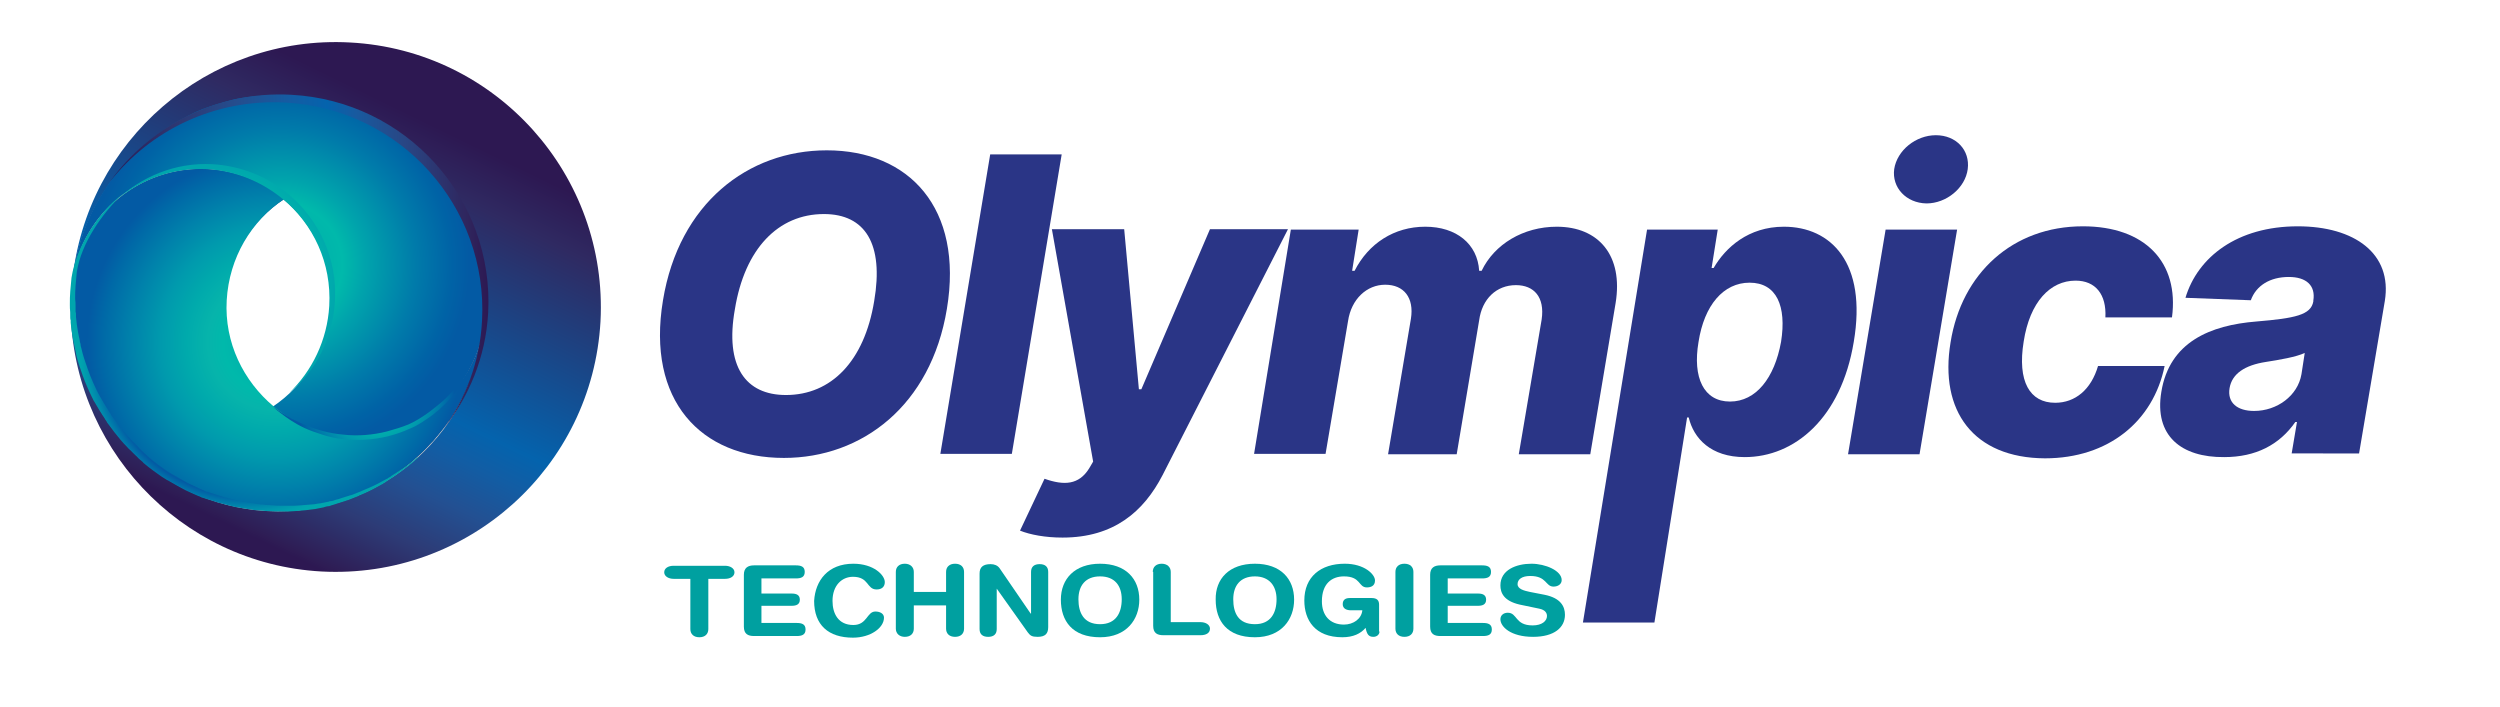 <?xml version="1.0" encoding="utf-8"?>
<!-- Generator: Adobe Illustrator 19.0.0, SVG Export Plug-In . SVG Version: 6.00 Build 0)  -->
<svg version="1.1" id="Layer_1" xmlns="http://www.w3.org/2000/svg" xmlns:xlink="http://www.w3.org/1999/xlink" x="0px" y="0px"
	 viewBox="0 0 612 173" style="enable-background:new 0 0 612 173;" xml:space="preserve">
<style type="text/css">
	.st0{fill:url(#XMLID_94_);}
	.st1{fill:#CAC9C9;}
	.st2{fill:url(#XMLID_95_);}
	.st3{fill:url(#XMLID_96_);}
	.st4{fill:url(#XMLID_97_);}
	.st5{fill:url(#XMLID_98_);}
	.st6{fill:url(#XMLID_99_);}
	.st7{fill:url(#XMLID_100_);}
	.st8{fill:url(#XMLID_101_);}
	.st9{fill:#2A3586;}
	.st10{fill:#00A0A0;}
</style>
<g id="XMLID_5_">
	<g id="XMLID_9_">
		
			<linearGradient id="XMLID_94_" gradientUnits="userSpaceOnUse" x1="99.642" y1="34.996" x2="56.928" y2="136.247" gradientTransform="matrix(0.999 5.410000e-002 -5.410000e-002 0.999 6.706 -10.521)">
			<stop  offset="0" style="stop-color:#2D1852"/>
			<stop  offset="0.121" style="stop-color:#2F2A62"/>
			<stop  offset="0.569" style="stop-color:#0463AD"/>
			<stop  offset="0.644" style="stop-color:#125DA4"/>
			<stop  offset="0.744" style="stop-color:#235092"/>
			<stop  offset="0.86" style="stop-color:#2D3B76"/>
			<stop  offset="0.985" style="stop-color:#2E1D55"/>
			<stop  offset="1" style="stop-color:#2D1852"/>
		</linearGradient>
		<path id="XMLID_24_" class="st0" d="M85.7,10.4C50.9,8.5,21,34.5,17.7,68.9C20,52.7,34.3,40.7,50.9,41.6c17.5,0.9,31,15.9,30,33.5
			c-0.9,17.5-15.9,31-33.5,30c-16.6-0.9-29.5-14.4-30.1-30.7C17,108.9,43.9,138,78.7,139.9c35.8,1.9,66.3-25.5,68.3-61.2
			C148.9,42.9,121.5,12.3,85.7,10.4z"/>
		<g id="XMLID_20_">
			<path id="XMLID_23_" class="st1" d="M70.9,23.7C43.5,22.2,20,42.8,17.6,69.9C19.4,53.2,34,40.7,51,41.6c17.5,0.9,31,15.9,30,33.5
				c-0.9,17.5-15.9,31-33.5,30c-17-0.9-30.1-15-30.1-31.7c-0.6,27.2,20.6,50.2,48,51.7c28,1.5,51.9-19.9,53.4-47.9
				C120.3,49.1,98.9,25.2,70.9,23.7z"/>
			<path id="XMLID_22_" class="st1" d="M17.4,73c0,0,0-0.1,0-0.1C17.4,72.9,17.4,73,17.4,73z"/>
			<path id="XMLID_21_" class="st1" d="M17.6,70.3c0,0,0,0.1,0,0.1C17.6,70.3,17.6,70.3,17.6,70.3z"/>
		</g>
		<g id="XMLID_17_">
			
				<linearGradient id="XMLID_95_" gradientUnits="userSpaceOnUse" x1="33.603" y1="62.579" x2="82.071" y2="109.276" gradientTransform="matrix(0.999 5.410000e-002 -5.410000e-002 0.999 6.706 -10.521)">
				<stop  offset="0" style="stop-color:#2D1852"/>
				<stop  offset="6.189194e-002" style="stop-color:#2F2860"/>
				<stop  offset="0.191" style="stop-color:#2B417E"/>
				<stop  offset="0.314" style="stop-color:#205395"/>
				<stop  offset="0.428" style="stop-color:#105EA5"/>
				<stop  offset="0.523" style="stop-color:#0463AD"/>
				<stop  offset="0.74" style="stop-color:#2B4380"/>
				<stop  offset="1" style="stop-color:#2D1852"/>
			</linearGradient>
			<path id="XMLID_19_" class="st2" d="M118.4,80.2c0,0.2-0.1,0.5-0.1,0.7c0,0.3-0.1,0.7-0.1,1c0,0.3-0.1,0.5-0.1,0.8
				c-0.1,0.4-0.1,0.8-0.2,1.2c0,0.2-0.1,0.4-0.1,0.5c-0.2,1.2-0.5,2.4-0.9,3.5c0,0.2-0.1,0.3-0.1,0.5c-0.1,0.2-0.1,0.4-0.2,0.6
				c-0.1,0.2-0.1,0.4-0.2,0.6c-0.1,0.3-0.2,0.5-0.3,0.8c-0.1,0.3-0.2,0.5-0.3,0.8c-0.2,0.5-0.4,1.1-0.6,1.6
				c-0.2,0.5-0.4,1.1-0.7,1.6c-0.1,0.2-0.2,0.4-0.3,0.7c-0.1,0.3-0.3,0.6-0.4,0.9c-0.1,0.3-0.2,0.5-0.4,0.8
				c-0.1,0.3-0.3,0.5-0.4,0.8c-0.1,0.3-0.3,0.5-0.4,0.8c-0.8,1.5-1.7,2.9-2.6,4.3c-0.1,0.2-0.3,0.4-0.5,0.7
				c-0.8,1.2-1.7,2.3-2.6,3.4c-0.2,0.2-0.4,0.4-0.5,0.6c-0.2,0.2-0.4,0.5-0.6,0.7c-0.2,0.2-0.3,0.3-0.5,0.5
				c-0.4,0.5-0.9,0.9-1.3,1.4c-0.2,0.2-0.5,0.5-0.7,0.7c-0.8,0.8-1.7,1.6-2.5,2.3c-0.2,0.2-0.5,0.4-0.7,0.6c-1,0.8-2.1,1.7-3.2,2.4
				c-0.2,0.1-0.4,0.3-0.6,0.4c-0.3,0.2-0.6,0.4-0.9,0.6c-0.3,0.2-0.5,0.3-0.8,0.5c-0.2,0.1-0.3,0.2-0.4,0.3
				c-0.2,0.1-0.3,0.2-0.5,0.3c-0.1,0.1-0.2,0.1-0.3,0.2c-0.4,0.2-0.9,0.5-1.3,0.7c-1.4,0.8-2.9,1.5-4.4,2.1
				c-0.3,0.1-0.6,0.3-0.9,0.4c-0.5,0.2-1,0.4-1.5,0.6c-0.4,0.2-0.8,0.3-1.2,0.4c-0.6,0.2-1.2,0.4-1.9,0.6c-0.3,0.1-0.6,0.2-0.9,0.3
				c-0.1,0-0.3,0.1-0.4,0.1c-0.1,0-0.2,0-0.3,0.1c-0.1,0-0.2,0-0.3,0.1c-0.3,0.1-0.7,0.2-1,0.2c-0.1,0-0.2,0-0.3,0.1
				c-0.7,0.1-1.3,0.3-2,0.4c-0.3,0-0.5,0.1-0.8,0.1c-0.5,0.1-1,0.2-1.5,0.2c-0.4,0-0.8,0.1-1.2,0.1c-0.4,0-0.8,0.1-1.1,0.1
				c-0.5,0-1,0.1-1.6,0.1c-0.3,0-0.5,0-0.8,0c-0.6,0-1.3,0-1.9,0c-0.1,0-0.3,0-0.4,0c-0.8,0-1.5,0-2.3-0.1l-0.1,0
				c-0.8,0-1.6-0.1-2.3-0.2c-0.1,0-0.3,0-0.4,0c-0.6-0.1-1.3-0.2-1.9-0.3c-0.3,0-0.5-0.1-0.8-0.1c-0.5-0.1-1-0.2-1.5-0.3
				c-0.4-0.1-0.8-0.1-1.1-0.2c-0.4-0.1-0.8-0.2-1.2-0.3c-0.5-0.1-1-0.3-1.5-0.4c-0.3-0.1-0.5-0.1-0.8-0.2c-0.6-0.2-1.3-0.4-1.9-0.6
				c-0.1,0-0.2-0.1-0.3-0.1c-0.3-0.1-0.6-0.2-1-0.3c-0.1,0-0.2-0.1-0.3-0.1c-0.1,0-0.2-0.1-0.2-0.1c-0.1-0.1-0.2-0.1-0.4-0.1
				c-0.3-0.1-0.6-0.2-0.9-0.4c-0.6-0.2-1.2-0.5-1.8-0.8c-0.4-0.2-0.9-0.4-1.3-0.6c-0.4-0.2-0.9-0.4-1.3-0.7
				c-0.3-0.2-0.6-0.3-0.9-0.5c-0.7-0.4-1.4-0.8-2.1-1.2c-0.2-0.1-0.4-0.3-0.7-0.4c-0.3-0.2-0.5-0.3-0.8-0.5
				c-0.7-0.5-1.4-0.9-2.1-1.4c-0.8-0.6-1.6-1.2-2.4-1.9c-0.2-0.2-0.4-0.3-0.5-0.5c-0.3-0.2-0.6-0.5-0.8-0.7
				c-0.2-0.2-0.5-0.4-0.7-0.6c-0.3-0.2-0.5-0.5-0.7-0.7c-0.2-0.2-0.4-0.4-0.6-0.6c-0.2-0.2-0.5-0.5-0.7-0.7
				c-1.1-1.2-2.1-2.4-3.1-3.6c-0.2-0.3-0.4-0.5-0.6-0.8c-0.2-0.3-0.4-0.5-0.6-0.8c-0.2-0.3-0.4-0.5-0.6-0.8
				c-0.2-0.3-0.4-0.5-0.5-0.8c-0.2-0.3-0.4-0.5-0.5-0.8c-0.7-1.1-1.3-2.2-2-3.3c-0.2-0.3-0.3-0.6-0.5-0.9c-0.1-0.2-0.2-0.4-0.3-0.6
				c-0.6-1.2-1.1-2.3-1.6-3.5c-0.1-0.3-0.2-0.5-0.3-0.8c-0.1-0.3-0.2-0.5-0.3-0.8c-0.6-1.7-1.2-3.4-1.6-5.1c-0.1-0.3-0.2-0.6-0.2-1
				c-0.1-0.3-0.2-0.7-0.2-1c-0.1-0.3-0.1-0.6-0.2-0.9c-0.1-0.3-0.1-0.7-0.2-1c-0.2-1.2-0.4-2.5-0.5-3.7c0-0.2,0-0.4,0-0.6
				c0-0.2,0-0.5-0.1-0.7c0-0.3,0-0.5,0-0.8c0-0.2,0-0.3,0-0.5c0-0.6,0-1.2-0.1-1.8c0-1.1,0-2.2,0.1-3.3c0.1-1.1,0.2-2.2,0.3-3.3
				c2.5-15.9,16.7-27.6,33.1-26.7c7.1,0.4,13.5,3.1,18.6,7.3C61.4,54,55.8,63,55.3,73.4c-0.6,10.4,4,20,11.4,26.2
				c5.1,4.2,11.5,6.9,18.6,7.3C101.7,107.8,115.9,96,118.4,80.2z"/>
			
				<radialGradient id="XMLID_96_" cx="65.937" cy="71.724" r="46.199" gradientTransform="matrix(0.999 5.410000e-002 -5.410000e-002 0.999 6.706 -10.521)" gradientUnits="userSpaceOnUse">
				<stop  offset="0" style="stop-color:#00A6AD"/>
				<stop  offset="1.856940e-002" style="stop-color:#00A8AD"/>
				<stop  offset="0.329" style="stop-color:#00B9AB"/>
				<stop  offset="0.446" style="stop-color:#00A4AC"/>
				<stop  offset="0.714" style="stop-color:#007BAA"/>
				<stop  offset="0.905" style="stop-color:#0063A6"/>
				<stop  offset="1" style="stop-color:#035AA4"/>
			</radialGradient>
			<path id="XMLID_18_" class="st3" d="M118.7,76.9c-0.1,1.1-0.2,2.2-0.3,3.3c-2.5,15.9-16.7,27.6-33.1,26.7
				c-7.1-0.4-13.5-3.1-18.6-7.3c8.1-5.4,13.6-14.4,14.2-24.8c0.6-10.4-4-20-11.4-26.2c-5.1-4.2-11.5-6.9-18.6-7.3
				c-16.4-0.9-30.6,10.8-33.1,26.7C19.9,50.4,30.9,35.8,46,28.4c0,0,0.1,0,0.1-0.1c0.5-0.2,0.9-0.4,1.4-0.7c0.3-0.1,0.6-0.3,0.9-0.4
				c0.9-0.4,1.7-0.7,2.6-1c0.3-0.1,0.6-0.2,0.9-0.3c0.1,0,0.2-0.1,0.3-0.1c0.6-0.2,1.1-0.4,1.7-0.5c0.3-0.1,0.6-0.2,0.9-0.3
				c0.1,0,0.3-0.1,0.4-0.1c0.5-0.1,1-0.3,1.5-0.4l0.3-0.1c0.7-0.1,1.3-0.3,2-0.4c0.3,0,0.5-0.1,0.8-0.1c0.5-0.1,1-0.2,1.5-0.2
				c0.4-0.1,0.8-0.1,1.2-0.1c0.4,0,0.8-0.1,1.1-0.1c0.5,0,1-0.1,1.6-0.1c0.3,0,0.5,0,0.8,0c0.6,0,1.3,0,1.9,0c0.1,0,0.3,0,0.4,0
				c0.8,0,1.5,0,2.3,0.1l0.1,0c0.8,0,1.6,0.1,2.3,0.2c0.1,0,0.3,0,0.4,0c0.6,0.1,1.3,0.2,1.9,0.3c0.3,0,0.5,0.1,0.8,0.1
				c0.5,0.1,1,0.2,1.5,0.3c0.4,0.1,0.8,0.1,1.1,0.2c0.4,0.1,0.8,0.2,1.2,0.3c0.5,0.1,1,0.3,1.5,0.4c0.3,0.1,0.5,0.1,0.8,0.2
				c0.6,0.2,1.3,0.4,1.9,0.6l0.3,0.1c0.5,0.2,1,0.3,1.5,0.5c0.1,0,0.2,0.1,0.4,0.1c0.3,0.1,0.6,0.2,0.9,0.4c0.6,0.2,1.1,0.5,1.6,0.7
				c0.1,0,0.2,0.1,0.3,0.1c0.3,0.1,0.6,0.3,0.9,0.4c0.8,0.4,1.7,0.8,2.5,1.3c0.3,0.2,0.6,0.3,0.8,0.5c0.5,0.3,0.9,0.5,1.3,0.8
				c0,0,0.1,0,0.1,0.1c14.3,8.9,23.7,24.7,23.8,42.5C118.8,74.6,118.8,75.7,118.7,76.9z"/>
		</g>
		
			<radialGradient id="XMLID_97_" cx="65.781" cy="90.836" r="46.199" gradientTransform="matrix(0.999 5.410000e-002 -5.410000e-002 0.999 6.706 -10.521)" gradientUnits="userSpaceOnUse">
			<stop  offset="0" style="stop-color:#00A6AD"/>
			<stop  offset="0.278" style="stop-color:#00B9AB"/>
			<stop  offset="0.359" style="stop-color:#06B4AB"/>
			<stop  offset="0.474" style="stop-color:#00AAAC"/>
			<stop  offset="0.609" style="stop-color:#009AAD"/>
			<stop  offset="0.759" style="stop-color:#0083AB"/>
			<stop  offset="0.919" style="stop-color:#0069A7"/>
			<stop  offset="1" style="stop-color:#035AA4"/>
		</radialGradient>
		<path id="XMLID_16_" class="st4" d="M118.4,80.3c0,0.2-0.1,0.5-0.1,0.7c0,0.3-0.1,0.7-0.1,1c0,0.3-0.1,0.5-0.1,0.8
			c-0.1,0.4-0.1,0.8-0.2,1.2c0,0.2-0.1,0.4-0.1,0.5c-0.2,1.2-0.5,2.4-0.9,3.5c0,0.2-0.1,0.3-0.1,0.5c-0.1,0.2-0.1,0.4-0.2,0.6
			c-0.1,0.2-0.1,0.4-0.2,0.6c-0.1,0.3-0.2,0.5-0.3,0.8c-0.1,0.3-0.2,0.5-0.3,0.8c-0.2,0.5-0.4,1.1-0.6,1.6c-0.2,0.5-0.4,1.1-0.7,1.6
			c-0.1,0.2-0.2,0.4-0.3,0.7c-0.1,0.3-0.3,0.6-0.4,0.9c-0.1,0.3-0.2,0.5-0.3,0.8c-0.1,0.3-0.2,0.5-0.4,0.7c-0.1,0.3-0.3,0.5-0.4,0.8
			c-0.8,1.5-1.6,2.9-2.5,4.3c-0.1,0.2-0.3,0.4-0.5,0.6c-0.8,1.2-1.7,2.3-2.6,3.4c-0.2,0.2-0.4,0.4-0.5,0.6c-0.2,0.2-0.4,0.5-0.6,0.7
			c-0.2,0.2-0.3,0.3-0.5,0.5c-0.4,0.5-0.9,0.9-1.3,1.4c-0.2,0.2-0.5,0.5-0.7,0.7c-0.8,0.8-1.5,1.3-2.3,2.1c-0.2,0.2-0.8,0.6-1,0.8
			c-1,0.8-2.2,1.6-3.3,2.4c-0.2,0.1-0.4,0.3-0.6,0.4c-0.3,0.2-0.6,0.4-0.9,0.6c-0.3,0.2-0.5,0.3-0.8,0.5c-0.2,0.1-0.3,0.2-0.4,0.3
			c-0.2,0.1-0.3,0.2-0.5,0.3c-0.1,0.1-0.2,0.1-0.3,0.2c-0.4,0.2-0.9,0.5-1.3,0.7c-1.4,0.8-2.9,1.5-4.4,2.1c-0.3,0.1-0.6,0.3-0.9,0.4
			c-0.5,0.2-1,0.4-1.5,0.6c-0.4,0.2-0.8,0.3-1.2,0.4c-0.6,0.2-1.2,0.4-1.9,0.6c-0.3,0.1-0.6,0.2-0.9,0.3c-0.1,0-0.3,0.1-0.4,0.1
			c-0.1,0-0.2,0-0.3,0.1c-0.1,0-0.2,0-0.3,0.1c-0.3,0.1-0.7,0.2-1,0.2c-0.1,0-0.2,0-0.3,0.1c-0.7,0.1-1.3,0.3-2,0.4
			c-0.3,0-0.5,0.1-0.8,0.1c-0.5,0.1-1,0.2-1.5,0.2c-0.4,0-0.8,0.1-1.2,0.1c-0.4,0-0.8,0.1-1.1,0.1c-0.5,0-1,0.1-1.6,0.1
			c-0.3,0-0.5,0-0.8,0c-0.6,0-1.3,0-1.9,0c-0.1,0-0.3,0-0.4,0c-0.8,0-1.5,0-2.3-0.1l-0.1,0c-0.8,0-1.6-0.1-2.3-0.2
			c-0.1,0-0.3,0-0.4,0c-0.6-0.1-1.3-0.2-1.9-0.3c-0.3,0-0.5-0.1-0.8-0.1c-0.5-0.1-1-0.2-1.5-0.3c-0.4-0.1-0.8-0.1-1.1-0.2
			c-0.4-0.1-0.8-0.2-1.2-0.3c-0.5-0.1-1-0.3-1.5-0.4c-0.3-0.1-0.5-0.1-0.8-0.2c-0.6-0.2-1.3-0.4-1.9-0.6c-0.1,0-0.2-0.1-0.3-0.1
			c-0.3-0.1-0.6-0.2-0.9-0.3c-0.1,0-0.2-0.1-0.3-0.1c-0.1,0-0.2-0.1-0.2-0.1c-0.1-0.1-0.2-0.1-0.4-0.1c-0.3-0.1-0.6-0.2-0.9-0.4
			c-0.6-0.2-1.2-0.5-1.8-0.8c-0.4-0.2-0.9-0.4-1.3-0.6c-0.4-0.2-0.9-0.4-1.3-0.7c-0.3-0.2-0.6-0.3-0.9-0.5c-0.7-0.4-1.4-0.8-2.1-1.2
			c-0.2-0.1-0.4-0.3-0.7-0.4c-0.3-0.2-0.5-0.3-0.8-0.5c-0.7-0.5-1.4-0.9-2.1-1.4c-0.8-0.6-1.6-1.2-2.4-1.9c-0.2-0.2-0.4-0.3-0.5-0.5
			c-0.3-0.2-0.6-0.5-0.8-0.7c-0.2-0.2-0.5-0.4-0.7-0.6c-0.3-0.2-0.5-0.5-0.7-0.7c-0.2-0.2-0.4-0.4-0.6-0.6c-0.2-0.2-0.5-0.5-0.7-0.7
			c-1.1-1.2-2.1-2.4-3.1-3.6c-0.2-0.3-0.4-0.5-0.6-0.8c-0.2-0.3-0.4-0.5-0.6-0.8c-0.2-0.3-0.4-0.5-0.6-0.8c-0.2-0.3-0.4-0.5-0.5-0.8
			c-0.2-0.3-0.4-0.5-0.5-0.8c-0.7-1.1-1.3-2.2-2-3.3c-0.2-0.3-0.3-0.6-0.5-0.9c-0.1-0.2-0.2-0.4-0.3-0.6c-0.6-1.2-1.1-2.3-1.6-3.5
			c-0.1-0.3-0.2-0.5-0.3-0.8c-0.1-0.3-0.2-0.5-0.3-0.8c-0.6-1.7-1.2-3.4-1.6-5.1c-0.1-0.3-0.2-0.6-0.2-1c-0.1-0.3-0.2-0.7-0.2-1
			c-0.1-0.3-0.1-0.6-0.2-0.9c-0.1-0.3-0.1-0.7-0.2-1c-0.2-1.2-0.4-2.5-0.5-3.7c0-0.2,0-0.4,0-0.6c0-0.2,0-0.5-0.1-0.7
			c0-0.3,0-0.5,0-0.8c0-0.2,0-0.3,0-0.5c0-0.6,0-1.2-0.1-1.8c0-1.1,0-2.2,0.1-3.3c0.1-1.1,0.2-2.2,0.3-3.3
			c2.5-15.9,16.7-27.6,33.1-26.7c7.1,0.4,13.5,3.1,18.6,7.3c-8.1,5.4-13.5,14.4-14.1,24.8c-0.6,10.4,4.1,19.8,11.5,26
			c5.1,4.2,11.3,7.1,18.4,7.4C101.7,108,115.9,96.2,118.4,80.3z"/>
		<radialGradient id="XMLID_98_" cx="59.938" cy="86.431" r="40.796" gradientUnits="userSpaceOnUse">
			<stop  offset="0.277" style="stop-color:#035AA4"/>
			<stop  offset="0.326" style="stop-color:#0069A7"/>
			<stop  offset="0.425" style="stop-color:#0083AB"/>
			<stop  offset="0.518" style="stop-color:#009AAD"/>
			<stop  offset="0.601" style="stop-color:#00AAAC"/>
			<stop  offset="0.672" style="stop-color:#06B4AB"/>
			<stop  offset="0.723" style="stop-color:#00B9AB"/>
			<stop  offset="0.854" style="stop-color:#035AA4"/>
			<stop  offset="0.89" style="stop-color:#0073A9"/>
			<stop  offset="0.924" style="stop-color:#0088AC"/>
			<stop  offset="0.955" style="stop-color:#0098AD"/>
			<stop  offset="0.981" style="stop-color:#00A2AE"/>
			<stop  offset="1" style="stop-color:#00A6AD"/>
		</radialGradient>
		<path id="XMLID_15_" class="st5" d="M101.6,112.4c-1,0.9-2.1,1.7-3.2,2.4c-0.2,0.1-0.4,0.3-0.6,0.4c-0.3,0.2-0.6,0.4-0.9,0.6
			c-0.3,0.2-0.5,0.3-0.8,0.5c-0.2,0.1-0.3,0.2-0.4,0.3c-0.2,0.1-0.3,0.2-0.5,0.3c-0.1,0.1-0.2,0.1-0.3,0.2c-0.4,0.2-0.9,0.5-1.3,0.7
			c-1.4,0.8-2.9,1.5-4.4,2.1c-0.3,0.1-0.6,0.3-0.9,0.4c-0.5,0.2-1,0.4-1.5,0.6c-0.4,0.2-0.8,0.3-1.2,0.4c-0.6,0.2-1.2,0.4-1.9,0.6
			c-0.3,0.1-0.6,0.2-0.9,0.3c-0.1,0-0.3,0.1-0.4,0.1c-0.1,0-0.2,0-0.3,0.1c-0.1,0-0.2,0-0.3,0.1c-0.3,0.1-0.7,0.2-1,0.2
			c-0.1,0-0.2,0-0.3,0.1c-0.7,0.1-1.3,0.3-2,0.4c-0.3,0-0.5,0.1-0.8,0.1c-0.5,0.1-1,0.2-1.6,0.2c-0.4,0-0.8,0.1-1.2,0.1
			c-0.4,0-0.8,0.1-1.2,0.1c-0.5,0-1,0.1-1.6,0.1c-0.3,0-0.5,0-0.8,0c-0.7,0-1.3,0-2,0c-0.1,0-0.3,0-0.4,0c-0.8,0-1.6,0-2.3-0.1
			l-0.1,0c-0.8,0-1.6-0.1-2.3-0.2c-0.1,0-0.3,0-0.4,0c-0.7-0.1-1.3-0.2-1.9-0.3c-0.3,0-0.5-0.1-0.8-0.1c-0.5-0.1-1-0.2-1.6-0.3
			c-0.4-0.1-0.8-0.1-1.1-0.2c-0.4-0.1-0.8-0.2-1.2-0.3c-0.5-0.1-1-0.3-1.5-0.4c-0.3-0.1-0.5-0.1-0.8-0.2c-0.6-0.2-1.3-0.4-1.9-0.6
			c-0.1,0-0.2-0.1-0.3-0.1c-0.3-0.1-0.6-0.2-1-0.3c-0.1,0-0.2-0.1-0.3-0.1c-0.1,0-0.2-0.1-0.3-0.1c-0.1-0.1-0.3-0.1-0.4-0.1
			c-0.3-0.1-0.6-0.2-0.9-0.4c-0.6-0.2-1.2-0.5-1.8-0.8c-0.4-0.2-0.9-0.4-1.3-0.6c-0.4-0.2-0.9-0.4-1.3-0.7c-0.3-0.2-0.6-0.3-0.9-0.5
			c-0.7-0.4-1.4-0.8-2.1-1.2c-0.2-0.1-0.5-0.3-0.7-0.4c-0.3-0.2-0.5-0.3-0.8-0.5c-0.7-0.5-1.4-1-2.1-1.5c-0.8-0.6-1.7-1.3-2.4-1.9
			c-0.2-0.2-0.4-0.3-0.5-0.5c-0.3-0.2-0.6-0.5-0.8-0.7c-0.2-0.2-0.5-0.4-0.7-0.7c-0.3-0.2-0.5-0.5-0.7-0.7c-0.2-0.2-0.4-0.4-0.6-0.6
			c-0.2-0.2-0.5-0.5-0.7-0.7c-1.1-1.2-2.2-2.4-3.1-3.6c-0.2-0.3-0.4-0.5-0.6-0.8c-0.2-0.3-0.4-0.5-0.6-0.8c-0.2-0.3-0.4-0.5-0.6-0.8
			c-0.2-0.3-0.4-0.5-0.5-0.8c-0.2-0.3-0.4-0.5-0.5-0.8c-0.7-1.1-1.4-2.2-2-3.3c-0.2-0.3-0.3-0.6-0.5-0.9c-0.1-0.2-0.2-0.4-0.3-0.6
			c-0.6-1.2-1.1-2.4-1.6-3.6c-0.1-0.3-0.2-0.5-0.3-0.8c-0.1-0.3-0.2-0.5-0.3-0.8c-0.6-1.7-1.2-3.4-1.6-5.2c-0.1-0.3-0.2-0.6-0.2-1
			c-0.1-0.3-0.2-0.7-0.2-1c-0.1-0.3-0.1-0.6-0.2-0.9c-0.1-0.3-0.1-0.7-0.2-1c-0.2-1.2-0.4-2.5-0.5-3.7c0-0.2,0-0.4,0-0.6
			c0-0.2,0-0.5-0.1-0.7c0-0.3,0-0.5,0-0.8c0-0.2,0-0.3,0-0.5c0-0.6,0-1.2-0.1-1.8c0-1.1,0-2.2,0.1-3.3c0.1-1.1,0.2-2.2,0.3-3.3
			c1.1-7.1,6.2-14.3,11.1-19C23.9,52.2,18.7,60.3,17.5,68c-0.1,1.1-0.2,2.2-0.3,3.3c-0.1,1.1-0.1,2.2-0.1,3.3c0,0.6,0,1.2,0.1,1.8
			c0,0.2,0,0.3,0,0.5c0,0.3,0,0.5,0,0.8c0,0.2,0,0.5,0.1,0.7c0,0.2,0,0.4,0,0.6c0.1,1.3,0.3,2.5,0.5,3.7c0.1,0.3,0.1,0.7,0.2,1
			c0.1,0.3,0.1,0.6,0.2,0.9c0.1,0.3,0.1,0.7,0.2,1c0.1,0.3,0.2,0.6,0.2,1c0.4,1.8,1,3.5,1.6,5.2c0.1,0.3,0.2,0.5,0.3,0.8
			c0.1,0.3,0.2,0.5,0.3,0.8c0.5,1.2,1,2.4,1.6,3.6c0.1,0.2,0.2,0.4,0.3,0.6c0.1,0.3,0.3,0.6,0.5,0.9c0.6,1.1,1.3,2.2,2,3.3
			c0.2,0.3,0.4,0.5,0.5,0.8c0.2,0.3,0.4,0.5,0.5,0.8c0.2,0.3,0.4,0.5,0.6,0.8c0.2,0.3,0.4,0.5,0.6,0.8c0.2,0.3,0.4,0.5,0.6,0.8
			c1,1.3,2,2.5,3.1,3.6c0.2,0.2,0.4,0.5,0.7,0.7c0.2,0.2,0.4,0.4,0.6,0.6c0.2,0.2,0.5,0.5,0.7,0.7c0.2,0.2,0.5,0.4,0.7,0.7
			c0.3,0.3,0.6,0.5,0.8,0.7c0.2,0.2,0.4,0.3,0.5,0.5c0.8,0.7,1.6,1.3,2.4,1.9c0.7,0.5,1.4,1,2.1,1.5c0.3,0.2,0.5,0.3,0.8,0.5
			c0.2,0.1,0.4,0.3,0.7,0.4c0.7,0.4,1.4,0.8,2.1,1.2c0.3,0.2,0.6,0.3,0.9,0.5c0.4,0.2,0.9,0.5,1.3,0.7c0.4,0.2,0.9,0.4,1.3,0.6
			c0.6,0.3,1.2,0.5,1.8,0.8c0.3,0.1,0.6,0.2,0.9,0.4c0.1,0,0.2,0.1,0.4,0.1c0.1,0,0.2,0.1,0.3,0.1c0.1,0,0.2,0.1,0.3,0.1
			c0.3,0.1,0.6,0.2,1,0.3c0.1,0,0.2,0.1,0.3,0.1c0.6,0.2,1.3,0.4,1.9,0.6c0.3,0.1,0.5,0.1,0.8,0.2c0.5,0.1,1,0.3,1.5,0.4
			c0.4,0.1,0.8,0.2,1.2,0.3c0.4,0.1,0.8,0.2,1.1,0.2c0.5,0.1,1,0.2,1.6,0.3c0.3,0,0.5,0.1,0.8,0.1c0.6,0.1,1.3,0.2,1.9,0.3
			c0.1,0,0.3,0,0.4,0c0.8,0.1,1.5,0.1,2.3,0.2l0.1,0c0.8,0,1.6,0.1,2.3,0.1c0.1,0,0.3,0,0.4,0c0.7,0,1.3,0,2,0c0.3,0,0.5,0,0.8,0
			c0.5,0,1.1-0.1,1.6-0.1c0.4,0,0.8-0.1,1.2-0.1c0.4,0,0.8-0.1,1.2-0.1c0.5-0.1,1-0.1,1.6-0.2c0.3,0,0.5-0.1,0.8-0.1
			c0.7-0.1,1.3-0.3,2-0.4c0.1,0,0.2-0.1,0.3-0.1c0.3-0.1,0.7-0.2,1-0.2c0.1,0,0.2,0,0.3-0.1c0.1,0,0.2,0,0.3-0.1
			c0.1,0,0.3-0.1,0.4-0.1c0.3-0.1,0.6-0.2,0.9-0.3c0.6-0.2,1.3-0.4,1.9-0.6c0.4-0.1,0.8-0.3,1.2-0.4c0.5-0.2,1-0.4,1.5-0.6
			c0.3-0.1,0.6-0.2,0.9-0.4c1.5-0.6,3-1.3,4.4-2.1c0.4-0.2,0.9-0.5,1.3-0.7c0.1,0,0.2-0.1,0.3-0.2c0.2-0.1,0.3-0.2,0.5-0.3
			c0.1-0.1,0.3-0.2,0.4-0.3c0.3-0.2,0.5-0.3,0.8-0.5c0.3-0.2,0.6-0.4,0.9-0.6c0.2-0.1,0.4-0.3,0.6-0.4c1.1-0.8,2.2-1.6,3.2-2.4
			c0.2-0.2,0.5-0.4,0.7-0.6c0.6-0.5,1.2-1.1,1.8-1.6c-0.1,0.1-0.3,0.2-0.4,0.3C102.1,112,101.9,112.2,101.6,112.4z"/>
		<radialGradient id="XMLID_99_" cx="55.222" cy="68.249" r="27.461" gradientUnits="userSpaceOnUse">
			<stop  offset="0" style="stop-color:#035AA4"/>
			<stop  offset="8.083009e-002" style="stop-color:#0069A7"/>
			<stop  offset="0.241" style="stop-color:#0083AB"/>
			<stop  offset="0.391" style="stop-color:#009AAD"/>
			<stop  offset="0.526" style="stop-color:#00AAAC"/>
			<stop  offset="0.641" style="stop-color:#06B4AB"/>
			<stop  offset="0.723" style="stop-color:#00B9AB"/>
			<stop  offset="1" style="stop-color:#00A6AD"/>
		</radialGradient>
		<path id="XMLID_14_" class="st6" d="M82,73.7c0.6-10.4-4-20-11.4-26.2c-5.1-4.2-11.5-6.9-18.6-7.3c-9.1-0.5-17.5,3.1-23.6,8.9
			c6-5.1,13.8-8.1,22.2-7.7c7.1,0.4,13.5,3.1,18.6,7.3c7.5,6.2,12,15.7,11.4,26.2c-0.5,8.4-4.2,15.9-9.8,21.3
			C77.3,90.8,81.5,82.8,82,73.7z"/>
		<g id="XMLID_12_">
			<linearGradient id="XMLID_100_" gradientUnits="userSpaceOnUse" x1="26.874" y1="64.076" x2="119.534" y2="64.076">
				<stop  offset="0" style="stop-color:#2D1852"/>
				<stop  offset="0.158" style="stop-color:#2E356F"/>
				<stop  offset="0.331" style="stop-color:#254D8D"/>
				<stop  offset="0.476" style="stop-color:#145CA3"/>
				<stop  offset="0.574" style="stop-color:#0463AD"/>
				<stop  offset="0.65" style="stop-color:#185A9F"/>
				<stop  offset="0.781" style="stop-color:#294684"/>
				<stop  offset="0.948" style="stop-color:#2F255D"/>
				<stop  offset="1" style="stop-color:#2D1852"/>
			</linearGradient>
			<path id="XMLID_13_" class="st7" d="M119.5,76.6c1.5-28-20.1-51.9-48.2-53.4c-18.1-1-34.6,7.6-44.4,21.3
				c9.9-12.6,25.6-20.3,42.9-19.4c28.2,1.5,49.7,25.5,48.2,53.4c-0.5,10-4,19-9.5,26.6C114.8,97.2,118.9,87.4,119.5,76.6z"/>
		</g>
	</g>
	<g id="XMLID_6_">
		<radialGradient id="XMLID_101_" cx="91.818" cy="97.287" r="19.454" gradientUnits="userSpaceOnUse">
			<stop  offset="0" style="stop-color:#00A6AD"/>
			<stop  offset="0.278" style="stop-color:#00B9AB"/>
			<stop  offset="0.359" style="stop-color:#06B4AB"/>
			<stop  offset="0.474" style="stop-color:#00AAAC"/>
			<stop  offset="0.609" style="stop-color:#009AAD"/>
			<stop  offset="0.759" style="stop-color:#0083AB"/>
			<stop  offset="0.919" style="stop-color:#0069A7"/>
			<stop  offset="1" style="stop-color:#035AA4"/>
		</radialGradient>
		<path id="XMLID_46_" class="st8" d="M66.8,99.5c0,0,0.7,0.6,2.1,1.5c1.4,0.9,3.4,2.1,6,3.1c2.6,1.1,5.7,2,9.2,2.3
			c3.4,0.4,7.2,0.1,10.7-0.8c1.8-0.5,3.5-1,5.2-1.7c1.6-0.7,3.2-1.7,4.6-2.7c1.4-1,2.7-2.1,3.9-3.1c1.2-1.1,2.2-2.2,3.1-3.2
			c1.8-2.1,3.1-4.1,3.9-5.5c0.8-1.4,1.2-2.3,1.2-2.3s-0.1,0.2-0.2,0.6c-0.2,0.4-0.4,1-0.8,1.8c-0.7,1.5-1.8,3.6-3.6,5.8
			c-1.7,2.2-4,4.7-6.9,6.8c-1.5,1-3,2.1-4.8,2.8c-1.7,0.8-3.5,1.4-5.4,1.9c-3.7,0.9-7.6,1.1-11.1,0.7c-1.8-0.2-3.5-0.6-5-1.1
			c-1.6-0.5-3-1-4.3-1.6c-2.6-1.2-4.5-2.6-5.8-3.6C67.4,100.2,66.8,99.5,66.8,99.5z"/>
	</g>
</g>
<g id="XMLID_2_">
	<path id="XMLID_7_" class="st9" d="M191.9,112.1c-20.3,0-33.7-14-29.6-38.6c3.9-23.7,20.8-36.7,40.1-36.7
		c20.1,0,33.5,14.1,29.4,38.8C227.9,99.3,211,112.1,191.9,112.1z M201.7,52.4c-11.2,0-19.4,8.5-21.8,23.3c-2.5,14,2.6,21,12.5,21
		c11.1,0,19.2-8.3,21.6-23C216.4,59.7,211.8,52.4,201.7,52.4z"/>
	<path id="XMLID_11_" class="st9" d="M247.7,111.1h-17.5l12.2-73.3h17.5L247.7,111.1z"/>
	<path id="XMLID_28_" class="st9" d="M249.7,129.9l6-12.7c4.8,1.7,8.4,1.5,10.9-2.5l1-1.7l-10.1-56.9h17.7l3.6,39.2h0.6l16.8-39.2
		h19.1l-30.7,60.2c-4.6,8.9-11.9,15.3-24.5,15.3C255.9,131.6,252.2,130.9,249.7,129.9z"/>
	<path id="XMLID_30_" class="st9" d="M316,56.2h16.6L331,66.3h0.6c3.4-6.7,9.7-10.8,17.3-10.8s12.8,4.2,13.2,10.8h0.6
		c3.1-6.5,10.2-10.8,18.4-10.8c10.3,0,16.3,7.1,14.4,18.7l-6.2,37h-17.5l5.6-33c0.8-5.5-1.9-8.4-6.3-8.4c-4.8,0-8.3,3.4-9,8.6
		l-5.5,32.8h-16.8l5.6-33.2c0.8-5.1-1.7-8.3-6.3-8.3c-4.5,0-8.3,3.5-9.1,8.9l-5.5,32.5h-17.5L316,56.2z"/>
	<path id="XMLID_32_" class="st9" d="M403.2,56.2h17.3l-1.5,9.4h0.5c2.9-5,8.5-10.1,17.2-10.1c11.5,0,20.4,8.8,17.1,28.2
		c-3.1,18.7-14.5,28.2-26.7,28.2c-8.3,0-12.5-4.6-13.7-9.7H413l-8,50.2h-17.5L403.2,56.2z M423.5,98.3c6.4,0,10.9-5.8,12.5-14.6
		c1.4-8.8-1.1-14.5-7.7-14.5c-6.4,0-11.1,5.5-12.5,14.5C414.3,92.5,417.1,98.3,423.5,98.3z"/>
	<path id="XMLID_35_" class="st9" d="M461.6,56.2h17.5l-9.2,55h-17.5L461.6,56.2z M463.7,41.4c0.7-4.6,5.3-8.3,10.2-8.3
		c5,0,8.4,3.7,7.8,8.3c-0.6,4.6-5.2,8.4-10.1,8.4C466.6,49.7,463.1,45.9,463.7,41.4z"/>
	<path id="XMLID_38_" class="st9" d="M477.5,83.8c2.7-16.9,15.2-28.4,32.4-28.4c15.2,0,23.6,8.8,21.8,22.3h-16.3
		c0.3-5.6-2.4-9-7.3-9c-6.2,0-11.2,5.2-12.7,14.9c-1.6,9.8,1.5,15,7.7,15c4.9,0,8.8-3.2,10.5-9h16.3c-2.8,13.6-13.8,22.6-29.3,22.6
		C483.1,112.1,474.7,100.6,477.5,83.8z"/>
	<path id="XMLID_40_" class="st9" d="M529.1,95.9c2-12.2,12-16.3,23.3-17.2c9.5-0.8,13.3-1.6,13.9-4.9v-0.2c0.6-3.7-1.7-5.8-6-5.8
		c-4.6,0-8,2.1-9.3,5.7l-16-0.6c3-10,12.7-17.5,27.5-17.5c13.9,0,23.2,6.7,21.3,18.3l-6.3,37.3H561l1.3-7.7h-0.4
		c-3.9,5.6-9.7,8.6-17.4,8.6C534,112,527.3,106.7,529.1,95.9z M563.4,91.6l0.8-5.2c-2.1,1-6.3,1.7-9.5,2.2c-5.2,0.8-8.3,2.9-8.9,6.4
		c-0.6,3.6,1.9,5.6,6,5.6C557.4,100.6,562.5,96.9,563.4,91.6z"/>
</g>
<g id="XMLID_1_">
	<path id="XMLID_3_" class="st10" d="M169,141.7h-4.1c-1.2,0-2.3-0.6-2.3-1.6s1-1.6,2.3-1.6h12.6c1.2,0,2.3,0.6,2.3,1.6
		s-1,1.6-2.3,1.6h-4.1v12.3c0,1.2-0.8,2-2.2,2s-2.2-0.8-2.2-2V141.7z"/>
	<path id="XMLID_26_" class="st10" d="M182.1,140.7c0-1.7,1-2.3,2.5-2.3h10.2c1.3,0,2.2,0.3,2.2,1.6s-0.9,1.6-2.2,1.6h-8.4v3.7h7.4
		c1.1,0,2,0.3,2,1.5c0,1.2-0.9,1.5-2,1.5h-7.4v4.2h8.6c1.3,0,2.2,0.3,2.2,1.6s-0.9,1.6-2.2,1.6h-10.4c-1.5,0-2.5-0.5-2.5-2.3V140.7z
		"/>
	<path id="XMLID_43_" class="st10" d="M208.9,138c5,0,7.7,2.8,7.7,4.5c0,1.1-0.7,1.8-2,1.8c-2.5,0-1.8-3.1-5.8-3.1
		c-2.7,0-5,2.1-5,5.9c0,3.1,1.4,5.9,5.1,5.9c3.4,0,3.3-3.3,5.4-3.3c1.1,0,2.1,0.5,2.1,1.5c0,2.5-3.3,4.9-7.6,4.9c-6,0-9.5-3.1-9.5-9
		C199.6,142.1,202.7,138,208.9,138z"/>
	<path id="XMLID_47_" class="st10" d="M219.3,140c0-1.2,0.8-2,2.2-2c1.3,0,2.2,0.8,2.2,2v4.9h7.9V140c0-1.2,0.8-2,2.2-2
		s2.2,0.8,2.2,2v13.9c0,1.2-0.8,2-2.2,2s-2.2-0.8-2.2-2v-5.7h-7.9v5.7c0,1.2-0.8,2-2.2,2c-1.3,0-2.2-0.8-2.2-2V140z"/>
	<path id="XMLID_49_" class="st10" d="M239.8,140.4c0-1.6,0.9-2.3,2.7-2.3c0.9,0,1.7,0.3,2.2,1l7.6,11.1h0.1V140
		c0-1.3,0.8-1.9,2.1-1.9s2.1,0.6,2.1,1.9v13.5c0,1.6-0.7,2.4-2.6,2.4c-1.4,0-1.8-0.3-2.4-1.1l-7.6-10.7H244v9.9
		c0,1.3-0.8,1.9-2.1,1.9s-2.1-0.6-2.1-1.9V140.4z"/>
	<path id="XMLID_51_" class="st10" d="M269.3,138c6.3,0,9.6,3.7,9.6,8.8c0,4.8-3.1,9.2-9.6,9.2c-6.8,0-9.6-4-9.6-9.2
		C259.7,141.7,263.1,138,269.3,138z M269.3,152.8c3.9,0,5.3-2.8,5.3-6.1s-1.7-5.6-5.3-5.6c-3.6,0-5.3,2.3-5.3,5.6
		S265.3,152.8,269.3,152.8z"/>
	<path id="XMLID_54_" class="st10" d="M282.2,140c0-1.2,0.8-2,2.2-2c1.3,0,2.2,0.8,2.2,2v12.3h7.3c1.2,0,2.3,0.6,2.3,1.6
		c0,1.1-1,1.6-2.3,1.6h-9.1c-1.5,0-2.5-0.5-2.5-2.3V140z"/>
	<path id="XMLID_56_" class="st10" d="M307.2,138c6.3,0,9.6,3.7,9.6,8.8c0,4.8-3.1,9.2-9.6,9.2c-6.8,0-9.6-4-9.6-9.2
		C297.5,141.7,300.9,138,307.2,138z M307.2,152.8c3.9,0,5.3-2.8,5.3-6.1s-1.8-5.6-5.3-5.6c-3.6,0-5.3,2.3-5.3,5.6
		S303.1,152.8,307.2,152.8z"/>
	<path id="XMLID_59_" class="st10" d="M337.7,154.6c0,0.7-0.6,1.3-1.5,1.3c-1.2,0-1.6-0.7-1.9-2.2c-1.2,1.4-3,2.3-5.7,2.3
		c-6.7,0-9.3-4.2-9.3-9c0-5.8,4-9,9.9-9c4.8,0,7.4,2.6,7.4,4.1c0,1.4-1.1,1.7-2,1.7c-2.1,0-1.4-2.7-5.6-2.7c-3,0-5.4,1.8-5.4,6.1
		c0,3.4,1.9,5.7,5.4,5.7c2.3,0,4.3-1.4,4.5-3.5h-2.8c-0.9,0-2-0.3-2-1.5c0-1,0.6-1.5,1.7-1.5h5.4c1.3,0,1.8,0.6,1.8,1.6V154.6z"/>
	<path id="XMLID_61_" class="st10" d="M341.6,140c0-1.2,0.8-2,2.2-2s2.2,0.8,2.2,2v13.9c0,1.2-0.8,2-2.2,2s-2.2-0.8-2.2-2V140z"/>
	<path id="XMLID_63_" class="st10" d="M350.1,140.7c0-1.7,1-2.3,2.5-2.3h10.2c1.3,0,2.2,0.3,2.2,1.6s-0.9,1.6-2.2,1.6h-8.4v3.7h7.4
		c1.1,0,2,0.3,2,1.5c0,1.2-0.9,1.5-2,1.5h-7.4v4.2h8.6c1.3,0,2.2,0.3,2.2,1.6s-0.9,1.6-2.2,1.6h-10.4c-1.5,0-2.5-0.5-2.5-2.3V140.7z
		"/>
	<path id="XMLID_65_" class="st10" d="M378.1,145.6c4,0.8,5,2.9,5,4.9c0,3.1-2.6,5.4-7.8,5.4c-5.5,0-8-2.5-8-4.3
		c0-1,0.8-1.6,1.8-1.6c2.4,0,1.7,3.1,6.1,3.1c2.3,0,3.5-1.1,3.5-2.3c0-0.7-0.4-1.5-1.9-1.8L372,148c-3.9-0.9-4.7-2.9-4.7-4.7
		c0-3.8,3.9-5.3,7.6-5.3c3.4,0,7.4,1.7,7.4,4c0,1-0.9,1.6-2,1.6c-2,0-1.6-2.6-5.7-2.6c-2,0-3.1,0.8-3.1,2c0,1.2,1.6,1.6,3,1.9
		L378.1,145.6z"/>
</g>
</svg>
